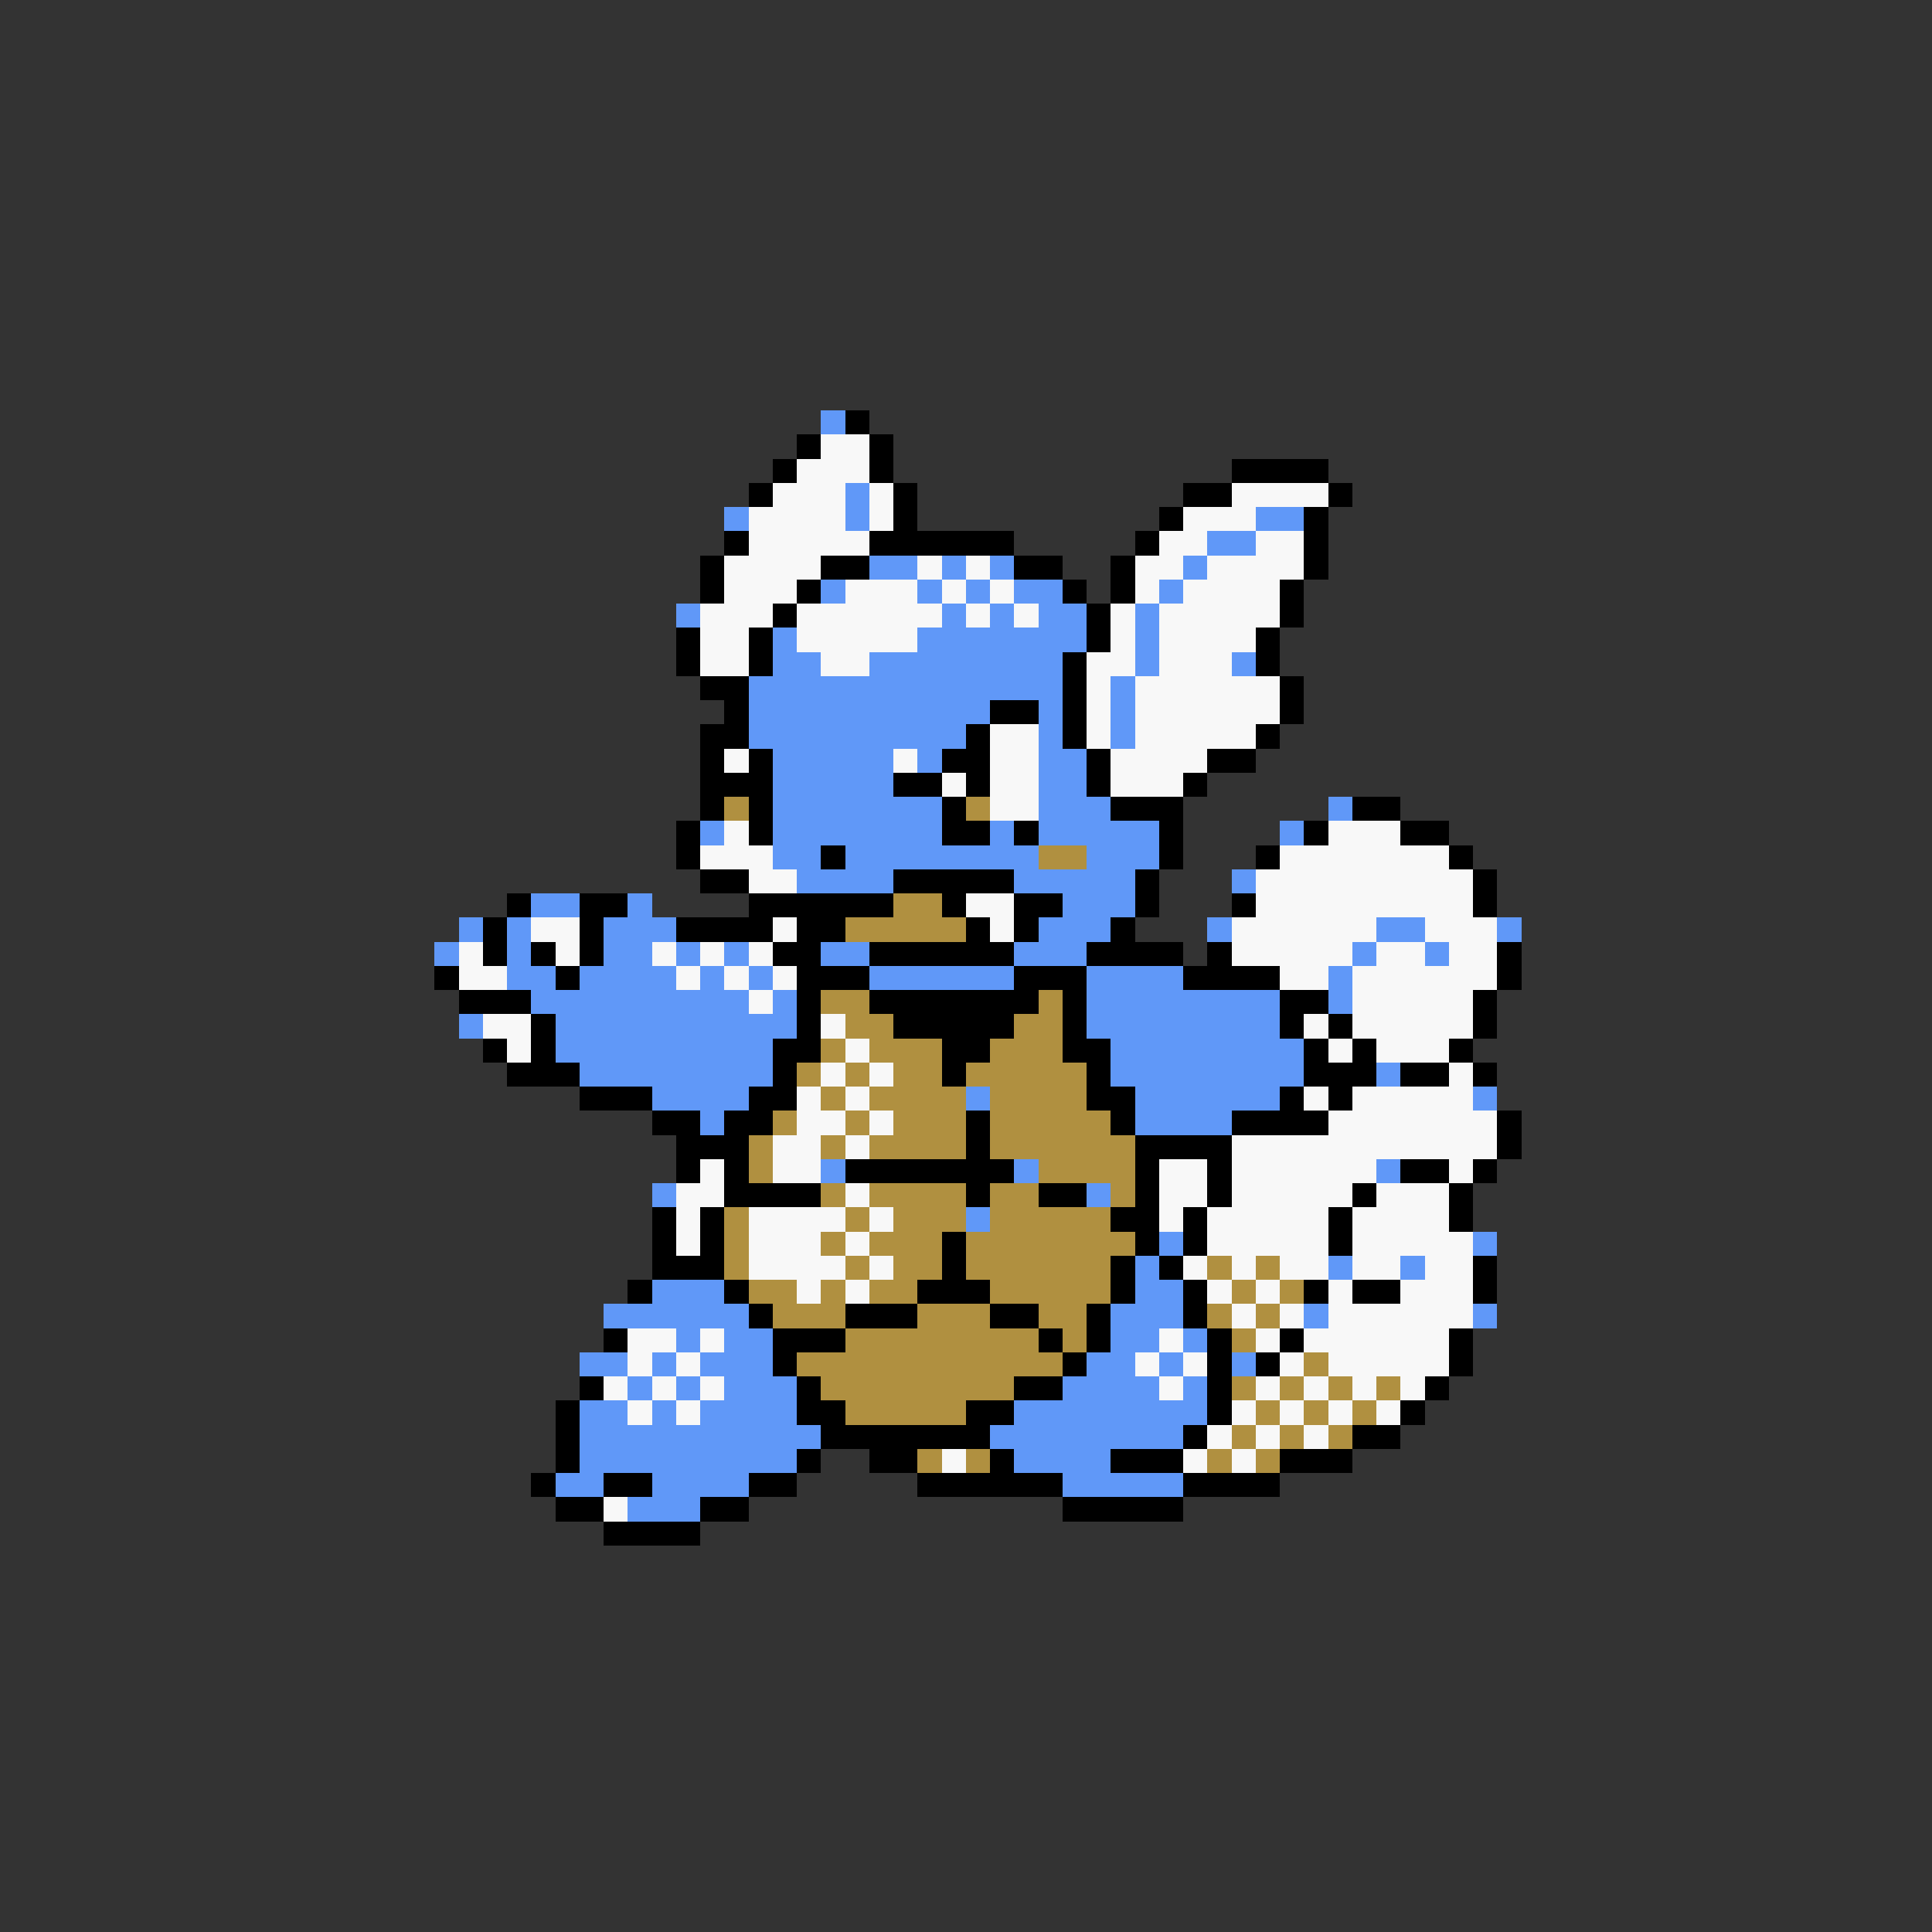 <svg xmlns="http://www.w3.org/2000/svg" viewBox="0 -0.5 80 80" shape-rendering="crispEdges">
<rect x="0" y="-0.5" width="80" height="80" fill="#333333" stroke="none"/>
<path stroke="#6098f8" d="M34 17h1M35 20h1M30 21h1M35 21h1M52 21h2M50 22h2M36 23h2M39 23h1M41 23h1M49 23h1M34 24h1M38 24h1M40 24h1M42 24h2M48 24h1M28 25h1M39 25h1M41 25h1M43 25h2M47 25h1M32 26h1M38 26h7M47 26h1M32 27h2M36 27h8M47 27h1M51 27h1M31 28h13M46 28h1M31 29h10M43 29h1M46 29h1M31 30h9M43 30h1M46 30h1M32 31h5M38 31h1M43 31h2M32 32h5M43 32h2M32 33h7M43 33h3M55 33h1M29 34h1M32 34h7M41 34h1M43 34h5M53 34h1M32 35h2M35 35h8M45 35h3M33 36h4M42 36h5M51 36h1M22 37h2M26 37h1M44 37h3M19 38h1M21 38h1M25 38h3M43 38h3M50 38h1M57 38h2M62 38h1M18 39h1M21 39h1M25 39h2M28 39h1M30 39h1M34 39h2M42 39h3M56 39h1M59 39h1M21 40h2M24 40h4M29 40h1M31 40h1M36 40h6M45 40h4M55 40h1M22 41h9M32 41h1M45 41h8M55 41h1M19 42h1M23 42h10M45 42h8M23 43h9M46 43h8M24 44h8M46 44h8M57 44h1M27 45h4M40 45h1M47 45h6M61 45h1M29 46h1M47 46h4M34 48h1M42 48h1M57 48h1M27 49h1M45 49h1M40 50h1M48 51h1M61 51h1M47 52h1M55 52h1M58 52h1M27 53h3M47 53h2M25 54h6M46 54h3M54 54h1M61 54h1M28 55h1M30 55h2M46 55h2M49 55h1M24 56h2M27 56h1M29 56h3M45 56h2M48 56h1M51 56h1M26 57h1M28 57h1M30 57h3M44 57h4M49 57h1M24 58h2M27 58h1M29 58h4M42 58h8M24 59h10M41 59h8M24 60h9M42 60h4M23 61h2M27 61h4M44 61h5M26 62h3" />
<path stroke="#000000" d="M35 17h1M33 18h1M36 18h1M32 19h1M36 19h1M51 19h4M31 20h1M37 20h1M49 20h2M55 20h1M37 21h1M48 21h1M54 21h1M30 22h1M36 22h6M47 22h1M54 22h1M29 23h1M34 23h2M42 23h2M46 23h1M54 23h1M29 24h1M33 24h1M44 24h1M46 24h1M53 24h1M32 25h1M45 25h1M53 25h1M28 26h1M31 26h1M45 26h1M52 26h1M28 27h1M31 27h1M44 27h1M52 27h1M29 28h2M44 28h1M53 28h1M30 29h1M41 29h2M44 29h1M53 29h1M29 30h2M40 30h1M44 30h1M52 30h1M29 31h1M31 31h1M39 31h2M45 31h1M50 31h2M29 32h3M37 32h2M40 32h1M45 32h1M49 32h1M29 33h1M31 33h1M39 33h1M46 33h3M56 33h2M28 34h1M31 34h1M39 34h2M42 34h1M48 34h1M54 34h1M58 34h2M28 35h1M34 35h1M48 35h1M52 35h1M60 35h1M29 36h2M37 36h5M47 36h1M61 36h1M21 37h1M24 37h2M31 37h6M39 37h1M42 37h2M47 37h1M51 37h1M61 37h1M20 38h1M24 38h1M28 38h4M33 38h2M40 38h1M42 38h1M46 38h1M20 39h1M22 39h1M24 39h1M32 39h2M36 39h6M45 39h4M50 39h1M62 39h1M18 40h1M23 40h1M33 40h3M42 40h3M49 40h4M62 40h1M19 41h3M33 41h1M36 41h7M44 41h1M53 41h2M61 41h1M22 42h1M33 42h1M37 42h5M44 42h1M53 42h1M55 42h1M61 42h1M20 43h1M22 43h1M32 43h2M39 43h2M44 43h2M54 43h1M56 43h1M60 43h1M21 44h3M32 44h1M39 44h1M45 44h1M54 44h3M58 44h2M61 44h1M24 45h3M31 45h2M45 45h2M53 45h1M55 45h1M27 46h2M30 46h2M40 46h1M46 46h1M51 46h4M62 46h1M28 47h3M40 47h1M47 47h4M62 47h1M28 48h1M30 48h1M35 48h7M47 48h1M50 48h1M58 48h2M61 48h1M30 49h4M40 49h1M43 49h2M47 49h1M50 49h1M56 49h1M60 49h1M27 50h1M29 50h1M46 50h2M49 50h1M55 50h1M60 50h1M27 51h1M29 51h1M39 51h1M47 51h1M49 51h1M55 51h1M27 52h3M39 52h1M46 52h1M48 52h1M61 52h1M26 53h1M30 53h1M38 53h3M46 53h1M49 53h1M54 53h1M56 53h2M61 53h1M31 54h1M35 54h3M41 54h2M45 54h1M49 54h1M25 55h1M32 55h3M43 55h1M45 55h1M50 55h1M53 55h1M60 55h1M32 56h1M44 56h1M50 56h1M52 56h1M60 56h1M24 57h1M33 57h1M42 57h2M50 57h1M59 57h1M23 58h1M33 58h2M40 58h2M50 58h1M58 58h1M23 59h1M34 59h7M49 59h1M56 59h2M23 60h1M33 60h1M36 60h2M41 60h1M46 60h3M53 60h3M22 61h1M25 61h2M31 61h2M38 61h6M49 61h4M23 62h2M29 62h2M44 62h5M25 63h4" />
<path stroke="#f8f8f8" d="M34 18h2M33 19h3M32 20h3M36 20h1M51 20h4M31 21h4M36 21h1M49 21h3M31 22h5M48 22h2M52 22h2M30 23h4M38 23h1M40 23h1M47 23h2M50 23h4M30 24h3M35 24h3M39 24h1M41 24h1M47 24h1M49 24h4M29 25h3M33 25h6M40 25h1M42 25h1M46 25h1M48 25h5M29 26h2M33 26h5M46 26h1M48 26h4M29 27h2M34 27h2M45 27h2M48 27h3M45 28h1M47 28h6M45 29h1M47 29h6M41 30h2M45 30h1M47 30h5M30 31h1M37 31h1M41 31h2M46 31h4M39 32h1M41 32h2M46 32h3M41 33h2M30 34h1M55 34h3M29 35h3M53 35h7M31 36h2M52 36h9M40 37h2M52 37h9M22 38h2M32 38h1M41 38h1M51 38h6M59 38h3M19 39h1M23 39h1M27 39h1M29 39h1M31 39h1M51 39h5M57 39h2M60 39h2M19 40h2M28 40h1M30 40h1M32 40h1M53 40h2M56 40h6M31 41h1M56 41h5M20 42h2M34 42h1M54 42h1M56 42h5M21 43h1M35 43h1M55 43h1M57 43h3M34 44h1M36 44h1M60 44h1M33 45h1M35 45h1M54 45h1M56 45h5M33 46h2M36 46h1M55 46h7M32 47h2M35 47h1M51 47h11M29 48h1M32 48h2M48 48h2M51 48h6M60 48h1M28 49h2M35 49h1M48 49h2M51 49h5M57 49h3M28 50h1M31 50h4M36 50h1M48 50h1M50 50h5M56 50h4M28 51h1M31 51h3M35 51h1M50 51h5M56 51h5M31 52h4M36 52h1M49 52h1M51 52h1M53 52h2M56 52h2M59 52h2M33 53h1M35 53h1M50 53h1M52 53h1M55 53h1M58 53h3M51 54h1M53 54h1M55 54h6M26 55h2M29 55h1M48 55h1M52 55h1M54 55h6M26 56h1M28 56h1M47 56h1M49 56h1M53 56h1M55 56h5M25 57h1M27 57h1M29 57h1M48 57h1M52 57h1M54 57h1M56 57h1M58 57h1M26 58h1M28 58h1M51 58h1M53 58h1M55 58h1M57 58h1M50 59h1M52 59h1M54 59h1M39 60h1M49 60h1M51 60h1M25 62h1" />
<path stroke="#b09040" d="M30 33h1M40 33h1M43 35h2M37 37h2M35 38h5M34 41h2M43 41h1M35 42h2M42 42h2M34 43h1M36 43h3M41 43h3M33 44h1M35 44h1M37 44h2M40 44h5M34 45h1M36 45h4M41 45h4M32 46h1M35 46h1M37 46h3M41 46h5M31 47h1M34 47h1M36 47h4M41 47h6M31 48h1M43 48h4M34 49h1M36 49h4M41 49h2M46 49h1M30 50h1M35 50h1M37 50h3M41 50h5M30 51h1M34 51h1M36 51h3M40 51h7M30 52h1M35 52h1M37 52h2M40 52h6M50 52h1M52 52h1M31 53h2M34 53h1M36 53h2M41 53h5M51 53h1M53 53h1M32 54h3M38 54h3M43 54h2M50 54h1M52 54h1M35 55h8M44 55h1M51 55h1M33 56h11M54 56h1M34 57h8M51 57h1M53 57h1M55 57h1M57 57h1M35 58h5M52 58h1M54 58h1M56 58h1M51 59h1M53 59h1M55 59h1M38 60h1M40 60h1M50 60h1M52 60h1" />
</svg>